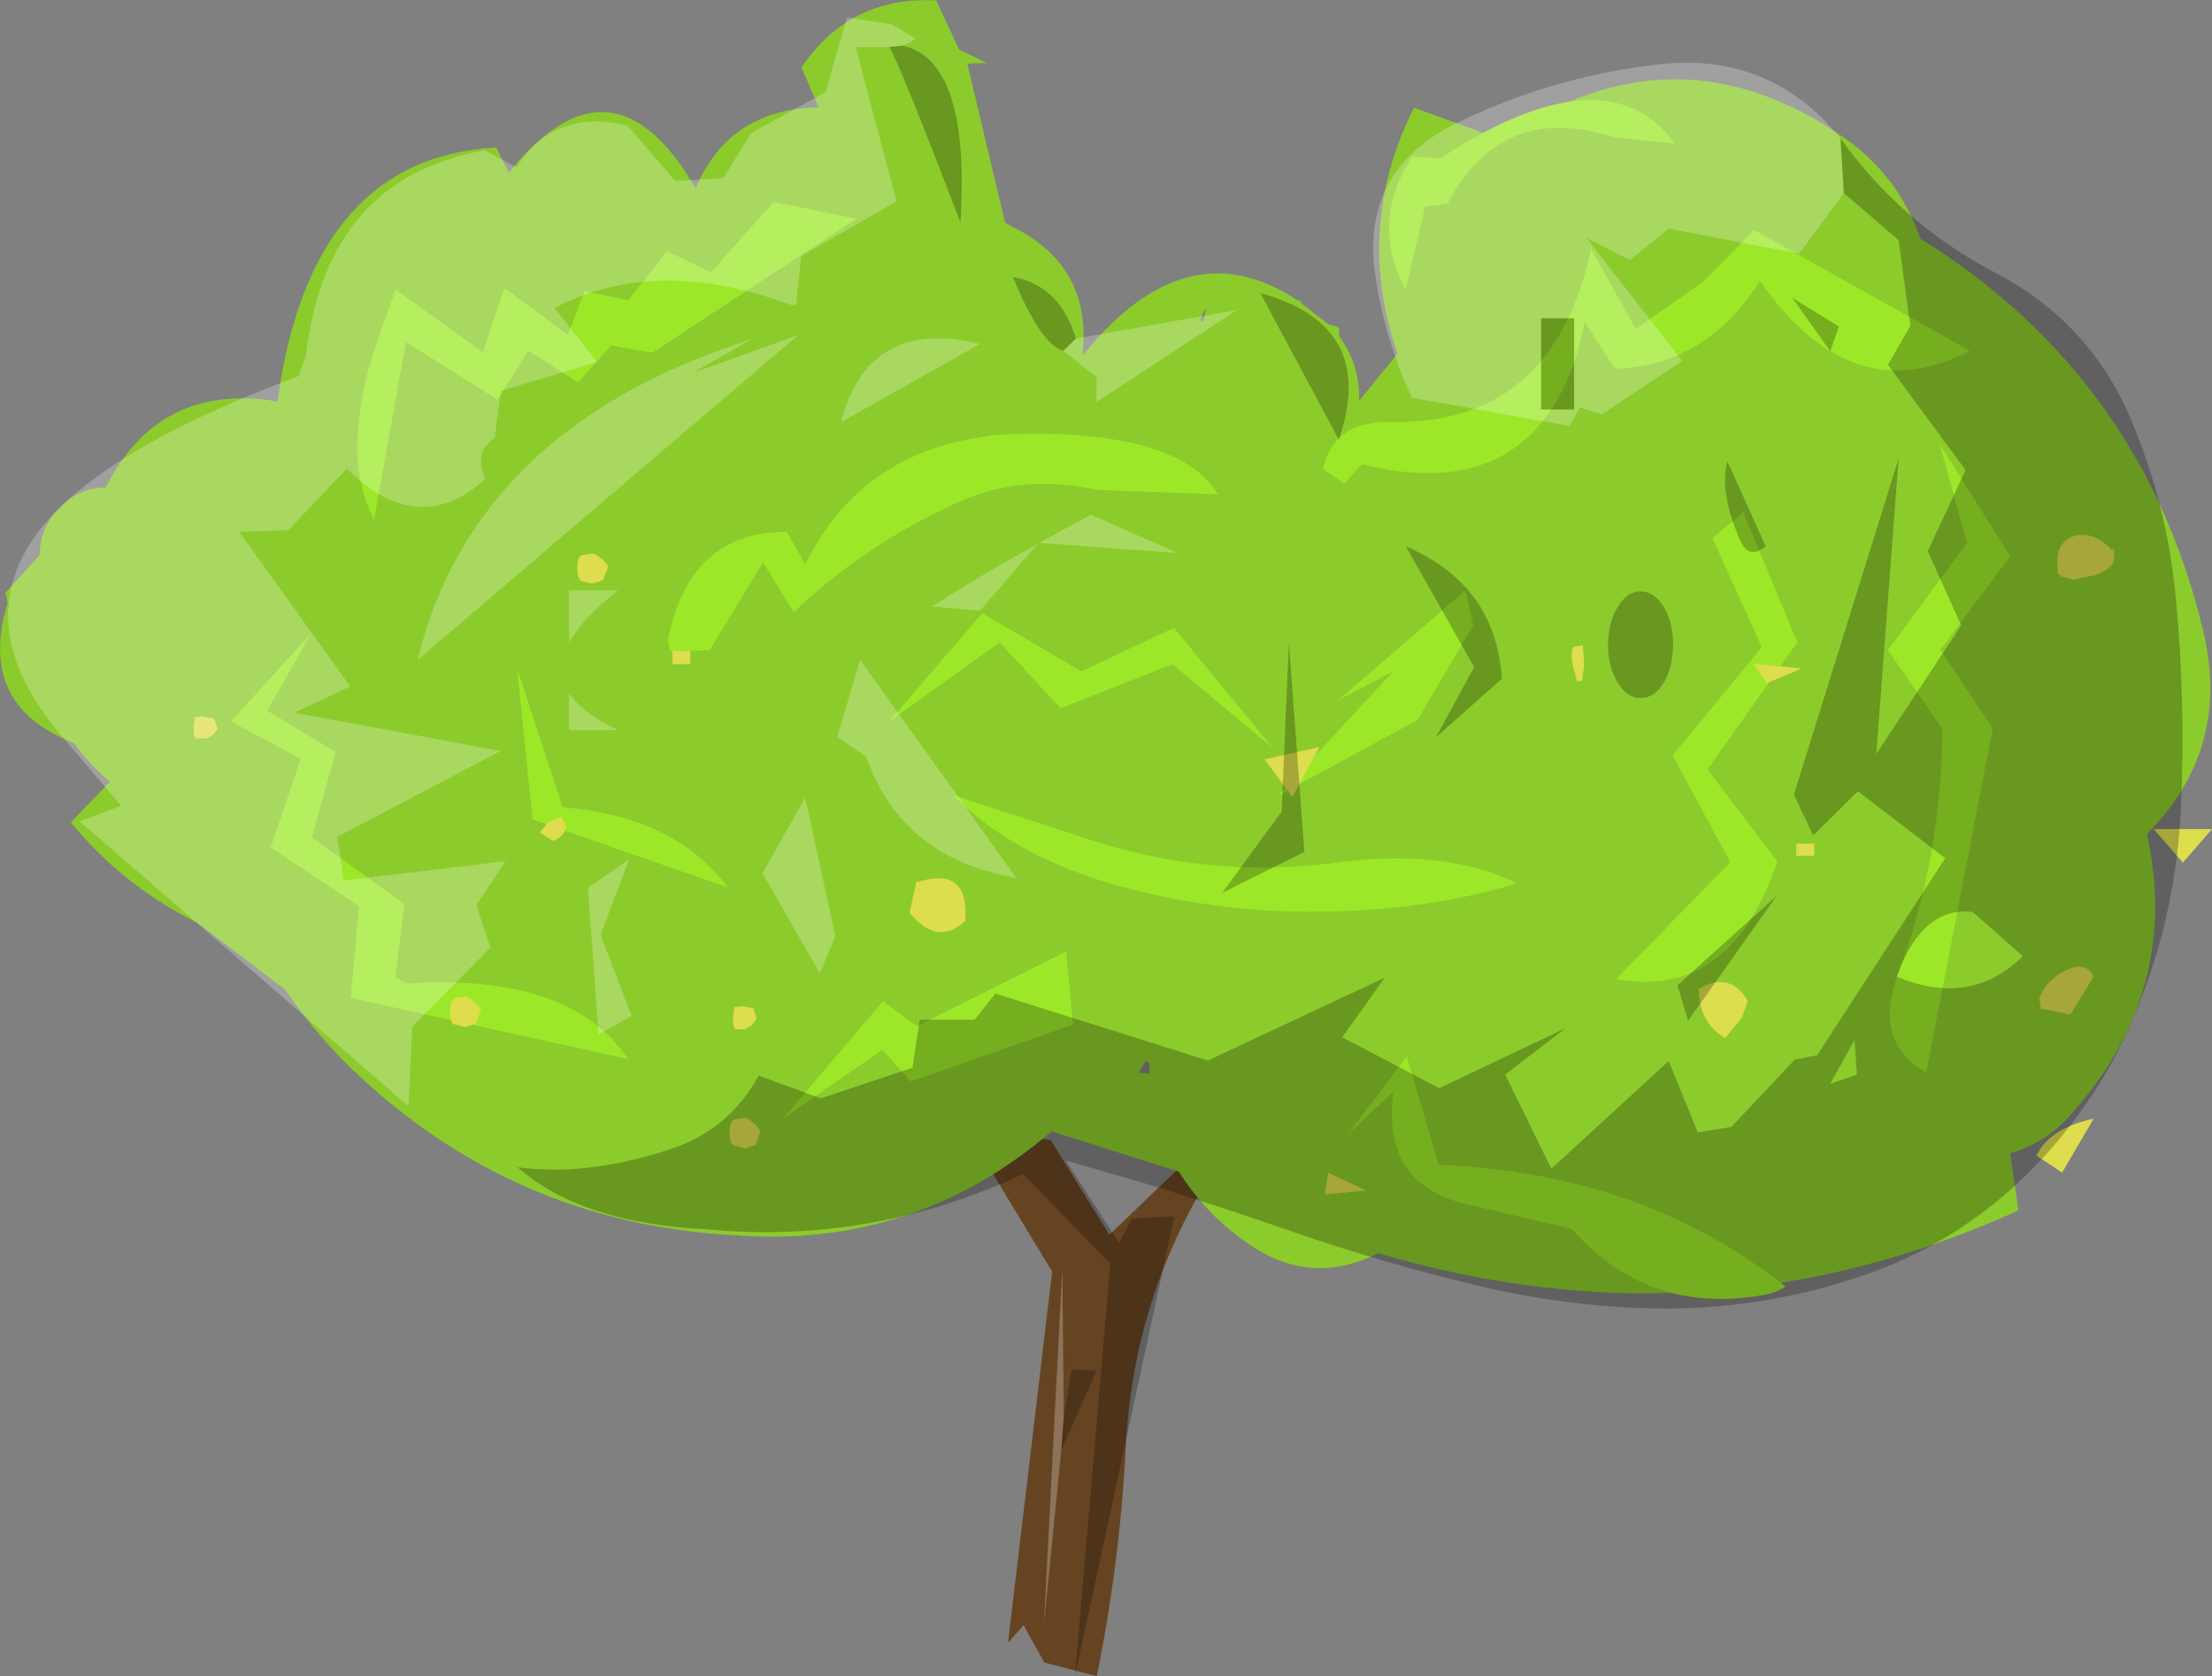 <?xml version="1.0" encoding="UTF-8" standalone="no"?>
<svg xmlns:ffdec="https://www.free-decompiler.com/flash" xmlns:xlink="http://www.w3.org/1999/xlink" ffdec:objectType="shape" height="172.75px" width="228.0px" xmlns="http://www.w3.org/2000/svg">
  <rect width="100%" height="100%" fill="#808080" stroke="none"/>
  <g transform="matrix(1.0, 0.0, 0.0, 1.0, 0.0, -0.05)">
    <path d="M123.6 118.45 L126.25 118.85 Q116.9 132.6 116.05 149.0 115.45 161.0 113.05 172.8 L107.65 171.4 105.5 167.55 103.9 169.35 108.45 131.1 99.6 116.5 108.3 117.55 114.35 127.3 123.6 118.45" fill="#664422" fill-rule="evenodd" stroke="none"/>
    <path d="M190.3 14.4 Q195.7 18.25 197.95 24.65 220.85 38.9 227.1 65.1 230.0 77.25 221.3 86.0 224.9 102.5 213.05 115.35 210.65 117.9 207.2 118.9 L208.05 124.8 Q176.15 139.3 142.05 129.2 135.45 132.55 129.3 128.65 124.6 125.65 121.5 120.8 L108.4 116.65 Q94.2 128.8 75.6 127.35 52.95 126.1 36.45 110.4 32.5 106.6 29.4 102.05 L20.4 95.2 Q12.6 91.3 7.3 84.8 L11.35 80.6 Q9.2 78.9 7.65 76.65 -2.45 72.75 0.8 62.15 L0.55 61.15 4.1 57.25 Q4.1 54.4 6.15 52.4 8.1 50.3 10.9 50.3 16.3 39.6 28.15 41.35 L28.6 41.45 Q32.0 16.3 51.15 15.25 L52.45 17.85 Q63.05 4.6 71.7 19.45 75.15 11.3 84.4 11.1 L82.6 7.0 Q87.65 -0.4 96.5 0.1 L98.85 5.15 101.75 6.55 99.7 6.6 103.6 23.0 104.6 23.55 Q112.5 27.55 111.6 36.5 L111.55 36.65 111.75 36.5 Q122.4 23.4 133.8 31.05 L134.25 31.05 134.0 31.2 136.9 33.45 138.0 33.8 138.05 34.75 Q140.15 37.55 140.1 41.35 L144.05 36.5 Q139.55 23.45 145.75 11.15 L154.55 14.35 155.1 14.2 Q172.9 2.15 190.3 14.4 M123.7 33.05 L124.0 33.2 Q124.7 30.65 123.7 33.05 M117.4 110.6 L118.5 110.7 Q118.55 108.2 117.4 110.6" fill="#8ccb2c" fill-rule="evenodd" stroke="none"/>
    <path d="M166.3 14.2 Q154.8 10.45 149.2 21.05 L146.9 21.35 144.9 29.85 Q141.15 23.05 145.55 16.2 L148.6 16.35 Q150.35 15.05 152.3 14.05 166.45 6.3 172.65 14.85 L166.3 14.2 M175.6 29.05 L180.8 23.75 203.05 36.2 Q190.85 42.55 181.4 29.0 175.85 37.75 166.45 38.05 L163.35 33.25 162.65 36.2 Q157.75 52.2 140.35 47.9 L138.55 49.9 136.35 48.35 Q137.55 43.45 143.15 43.55 160.1 43.95 164.0 25.7 L168.6 33.95 175.6 29.05 M179.7 52.85 L185.25 66.25 176.0 79.35 183.2 88.85 Q178.4 103.1 166.6 100.95 L178.35 88.9 172.4 77.9 181.6 66.75 176.5 55.5 179.7 52.85 M194.6 67.05 L202.75 56.0 199.95 45.85 207.2 57.4 200.0 67.0 205.4 75.15 198.55 110.55 Q193.0 107.6 195.65 100.4 200.15 88.4 200.2 75.15 L194.6 67.05 M162.0 126.7 L151.15 124.15 Q142.4 122.1 143.6 112.6 L138.9 116.95 145.0 108.95 148.3 120.1 Q169.3 120.95 184.05 132.65 182.7 133.45 181.25 133.6 169.7 135.45 162.0 126.7 M103.05 66.25 L91.6 74.45 101.25 63.25 111.45 69.25 121.0 64.75 131.2 77.15 120.85 68.5 109.3 73.05 103.05 66.25 M83.0 58.25 Q89.0 45.9 103.75 44.8 121.4 44.2 125.55 51.0 L113.15 50.55 Q105.5 48.85 99.0 51.7 89.2 56.1 81.8 63.15 L78.65 58.0 73.15 67.05 69.15 67.2 Q68.75 66.35 68.95 65.55 71.25 54.85 81.1 54.85 L83.0 58.25 M98.25 82.0 L112.35 86.6 Q124.5 90.55 137.0 89.05 148.85 87.35 156.35 91.1 147.2 93.85 136.6 94.0 126.0 94.2 115.85 91.5 104.65 88.5 98.25 82.0 M151.85 64.5 L146.1 74.25 131.75 82.05 143.6 69.25 137.95 72.2 151.05 60.9 151.85 64.5 M58.55 34.55 L60.25 30.05 64.75 31.0 68.75 25.95 73.3 28.1 79.75 20.85 88.25 22.6 67.25 36.4 63.0 35.65 59.6 39.45 54.45 36.2 51.3 41.25 41.85 35.3 38.55 53.65 Q36.65 49.75 36.85 45.45 37.0 41.45 38.15 37.55 39.35 33.7 40.8 29.9 L49.75 36.35 52.0 29.75 58.55 34.55 M27.55 73.3 L34.6 77.55 32.15 86.35 41.7 93.25 40.75 100.7 Q41.4 101.25 42.1 101.4 58.75 100.35 64.75 109.2 L36.15 102.9 37.0 93.45 27.9 87.4 31.0 78.25 23.8 74.4 32.05 65.35 27.55 73.3 M58.0 83.25 Q69.6 84.2 75.0 91.5 L54.9 84.5 53.3 68.95 58.0 83.25 M90.95 108.25 L80.75 115.3 91.0 103.25 94.5 105.8 109.9 98.1 110.6 105.65 93.9 111.5 90.95 108.25" fill="#9ce828" fill-rule="evenodd" stroke="none"/>
    <path d="M162.0 67.4 L162.1 66.8 162.3 66.7 163.15 66.55 163.3 68.5 163.05 70.25 162.55 70.25 162.25 69.15 Q162.0 68.35 162.0 67.4 M180.75 68.45 L185.7 68.95 182.15 70.45 180.75 68.45 M215.85 59.35 L213.65 59.8 212.45 59.45 212.1 59.15 212.05 57.85 Q212.1 55.75 213.95 55.25 215.85 54.8 217.75 56.8 217.9 55.9 217.9 57.65 217.95 58.6 215.85 59.35 M185.15 88.25 L185.15 87.0 187.0 87.0 187.0 88.25 185.15 88.25 M225.0 88.95 L222.0 85.5 228.0 85.5 225.0 88.95 M210.35 104.0 L210.2 102.95 Q211.05 100.7 213.6 99.8 215.15 99.35 215.8 100.7 L213.4 104.6 210.35 104.0 M215.8 115.35 L212.55 120.9 209.9 119.15 Q211.3 116.3 215.8 115.35 M46.95 102.9 L48.0 102.75 Q48.85 103.05 49.6 104.1 L49.05 105.55 48.0 105.9 46.75 105.6 Q46.4 105.4 46.4 104.25 46.4 103.1 46.95 102.9 M75.2 116.75 Q75.2 115.6 75.75 115.4 L76.8 115.25 Q77.7 115.55 78.4 116.65 L77.9 118.05 76.8 118.4 75.65 118.1 Q75.2 117.9 75.2 116.75 M75.55 105.0 L75.7 103.85 76.45 103.75 77.65 103.95 78.0 105.05 77.5 105.7 76.75 106.15 75.8 106.1 Q75.55 106.05 75.55 105.0 M57.05 86.7 L56.55 86.45 55.65 85.85 Q56.25 85.0 56.8 84.6 L57.9 84.25 58.4 85.3 Q58.1 86.3 57.05 86.7 M71.15 67.15 L71.15 68.5 69.3 68.5 69.3 67.15 71.15 67.15 M62.15 59.85 L61.05 60.2 59.95 59.95 Q59.5 59.7 59.5 58.55 59.5 57.45 60.0 57.25 L61.1 57.1 Q62.0 57.4 62.7 58.4 L62.15 59.85 M20.25 76.2 Q19.95 76.15 19.95 75.05 L20.1 73.95 20.9 73.9 22.05 74.1 22.45 75.15 21.95 75.8 21.2 76.2 Q20.8 76.05 20.25 76.2 M130.35 78.3 L136.0 77.05 133.2 82.2 130.35 78.3 M94.95 90.85 Q99.9 89.45 99.5 94.95 96.6 97.65 93.75 94.1 L94.45 90.95 94.95 90.85 M175.1 101.95 Q178.35 100.1 180.15 103.2 L179.55 104.95 177.8 107.05 Q175.1 105.4 175.1 101.95 M136.55 123.15 L136.9 120.9 140.8 122.75 136.55 123.15" fill="#dddd4d" fill-rule="evenodd" stroke="none"/>
    <path d="M190.05 19.95 L185.45 26.2 172.0 23.6 168.0 26.85 163.5 24.55 173.4 37.25 165.1 42.75 162.85 42.05 161.8 43.95 145.55 41.05 Q142.8 35.2 141.8 28.75 140.05 17.85 149.9 12.85 159.65 8.05 170.4 6.75 182.25 5.15 189.7 14.3 L190.05 19.95 M162.25 42.25 L162.25 32.85 158.85 32.85 158.85 42.25 162.25 42.25 M91.65 4.9 L88.2 4.9 92.4 20.8 82.6 26.45 82.05 31.45 81.6 31.5 Q67.6 26.3 57.15 31.8 L61.55 37.35 51.6 40.35 51.0 45.15 Q48.8 46.6 50.0 49.45 43.05 55.65 35.75 48.35 L29.7 54.7 24.65 54.85 36.1 70.8 30.35 73.5 51.6 77.45 34.75 86.3 35.45 90.8 52.1 88.8 49.1 93.35 50.55 97.7 42.5 105.85 42.1 114.05 8.2 84.7 12.5 83.1 6.7 76.3 Q-2.65 65.6 2.9 56.4 8.45 47.15 30.8 38.8 L31.55 36.6 Q33.7 18.4 49.95 15.55 L53.25 17.3 Q57.0 11.25 64.65 12.95 L69.6 18.7 74.55 18.4 77.45 13.75 85.1 9.55 87.3 1.85 91.9 2.55 94.35 4.0 Q93.75 4.55 93.0 4.75 L91.65 4.9 M86.7 43.5 Q89.55 32.7 101.0 35.5 L86.8 43.5 86.7 43.5 M110.9 34.95 L127.5 32.0 113.0 41.5 113.05 38.95 109.6 36.2 110.9 34.95 M112.45 53.1 L121.4 57.05 107.1 56.0 112.45 53.1 M96.05 62.55 Q101.7 59.0 106.95 56.1 L101.0 63.0 96.05 62.55 M86.3 76.0 L88.65 68.05 104.8 90.6 102.35 90.0 Q92.6 87.45 89.25 78.0 L86.3 76.0 M86.1 96.55 L84.5 100.35 78.6 90.05 83.0 82.25 86.1 96.55 M71.35 38.5 L82.25 34.6 43.05 68.05 Q48.85 44.15 77.5 35.0 L71.35 38.5 M58.65 60.9 L63.7 60.9 Q60.0 63.8 58.65 66.3 L58.65 60.9 M61.9 96.4 L65.1 104.75 61.7 106.65 60.6 91.55 64.85 88.6 61.9 96.4 M63.7 75.3 L58.65 75.3 58.65 71.5 Q60.0 73.55 63.7 75.3 M109.4 149.45 L107.6 167.5 109.5 130.65 109.65 146.05 109.4 149.45" fill="#ffffff" fill-opacity="0.251" fill-rule="evenodd" stroke="none"/>
    <path d="M189.7 14.3 Q195.95 23.05 205.55 28.1 215.4 33.2 219.65 43.3 223.35 52.05 224.25 61.5 225.3 72.35 224.8 83.2 224.35 93.9 220.35 103.85 216.6 113.25 209.5 120.5 201.75 128.4 191.15 131.8 181.05 135.1 170.45 134.9 161.3 134.7 152.3 132.55 142.65 130.25 133.25 127.0 125.5 124.3 117.65 121.9 L109.85 119.65 115.35 128.15 116.65 125.65 121.05 125.4 110.8 172.8 114.45 130.3 105.45 121.05 Q89.85 128.35 72.85 126.75 59.85 126.1 53.35 120.35 60.55 121.3 69.05 118.5 75.15 116.5 78.2 110.9 L84.6 113.25 94.05 110.1 94.8 105.15 100.45 105.15 102.6 102.45 124.5 109.35 142.75 100.8 138.35 106.95 148.35 112.2 161.4 106.0 155.15 110.8 159.9 120.5 172.0 109.4 175.0 116.75 178.45 116.2 185.0 109.25 187.3 108.8 200.5 88.5 191.5 81.6 186.9 86.15 184.9 81.95 195.7 47.3 193.4 77.75 202.15 64.5 198.7 56.85 202.6 48.5 194.6 37.65 196.9 33.65 195.7 24.8 190.05 19.95 189.7 14.3 M162.25 42.25 L158.85 42.25 158.85 32.85 162.25 32.85 162.25 42.25 M189.55 33.7 L188.65 36.25 184.75 30.75 189.55 33.7 M179.3 55.6 Q177.2 50.7 178.05 47.6 L182.0 56.35 Q180.25 57.85 179.3 55.6 M166.75 62.6 Q167.7 61.0 169.1 61.0 170.5 61.0 171.5 62.6 172.45 64.2 172.45 66.5 172.45 68.8 171.5 70.4 170.5 72.0 169.1 72.0 167.7 72.0 166.75 70.4 165.75 68.8 165.75 66.5 165.75 64.2 166.75 62.6 M203.35 94.05 Q198.15 93.4 195.5 100.7 203.1 103.9 208.5 98.6 L203.35 94.05 M191.4 110.8 L191.15 107.25 188.65 111.75 191.4 110.8 M172.9 101.6 L183.15 92.35 174.0 105.25 172.9 101.6 M129.9 30.25 Q142.05 33.6 138.0 45.35 L129.9 30.25 M93.0 4.75 Q100.05 6.25 99.0 23.0 92.6 6.25 91.65 4.9 L93.0 4.75 M109.6 36.2 Q107.3 35.6 104.4 28.6 109.25 29.45 110.9 34.95 L109.6 36.2 M144.9 56.35 Q154.2 60.35 154.8 70.0 L148.0 76.05 151.95 68.8 144.9 56.35 M132.1 83.7 L132.85 66.3 134.45 87.85 126.0 92.05 132.1 83.7 M109.65 146.05 L110.45 141.2 113.05 141.3 109.4 149.45 109.65 146.05" fill="#000000" fill-opacity="0.251" fill-rule="evenodd" stroke="none"/>
  </g>
</svg>
